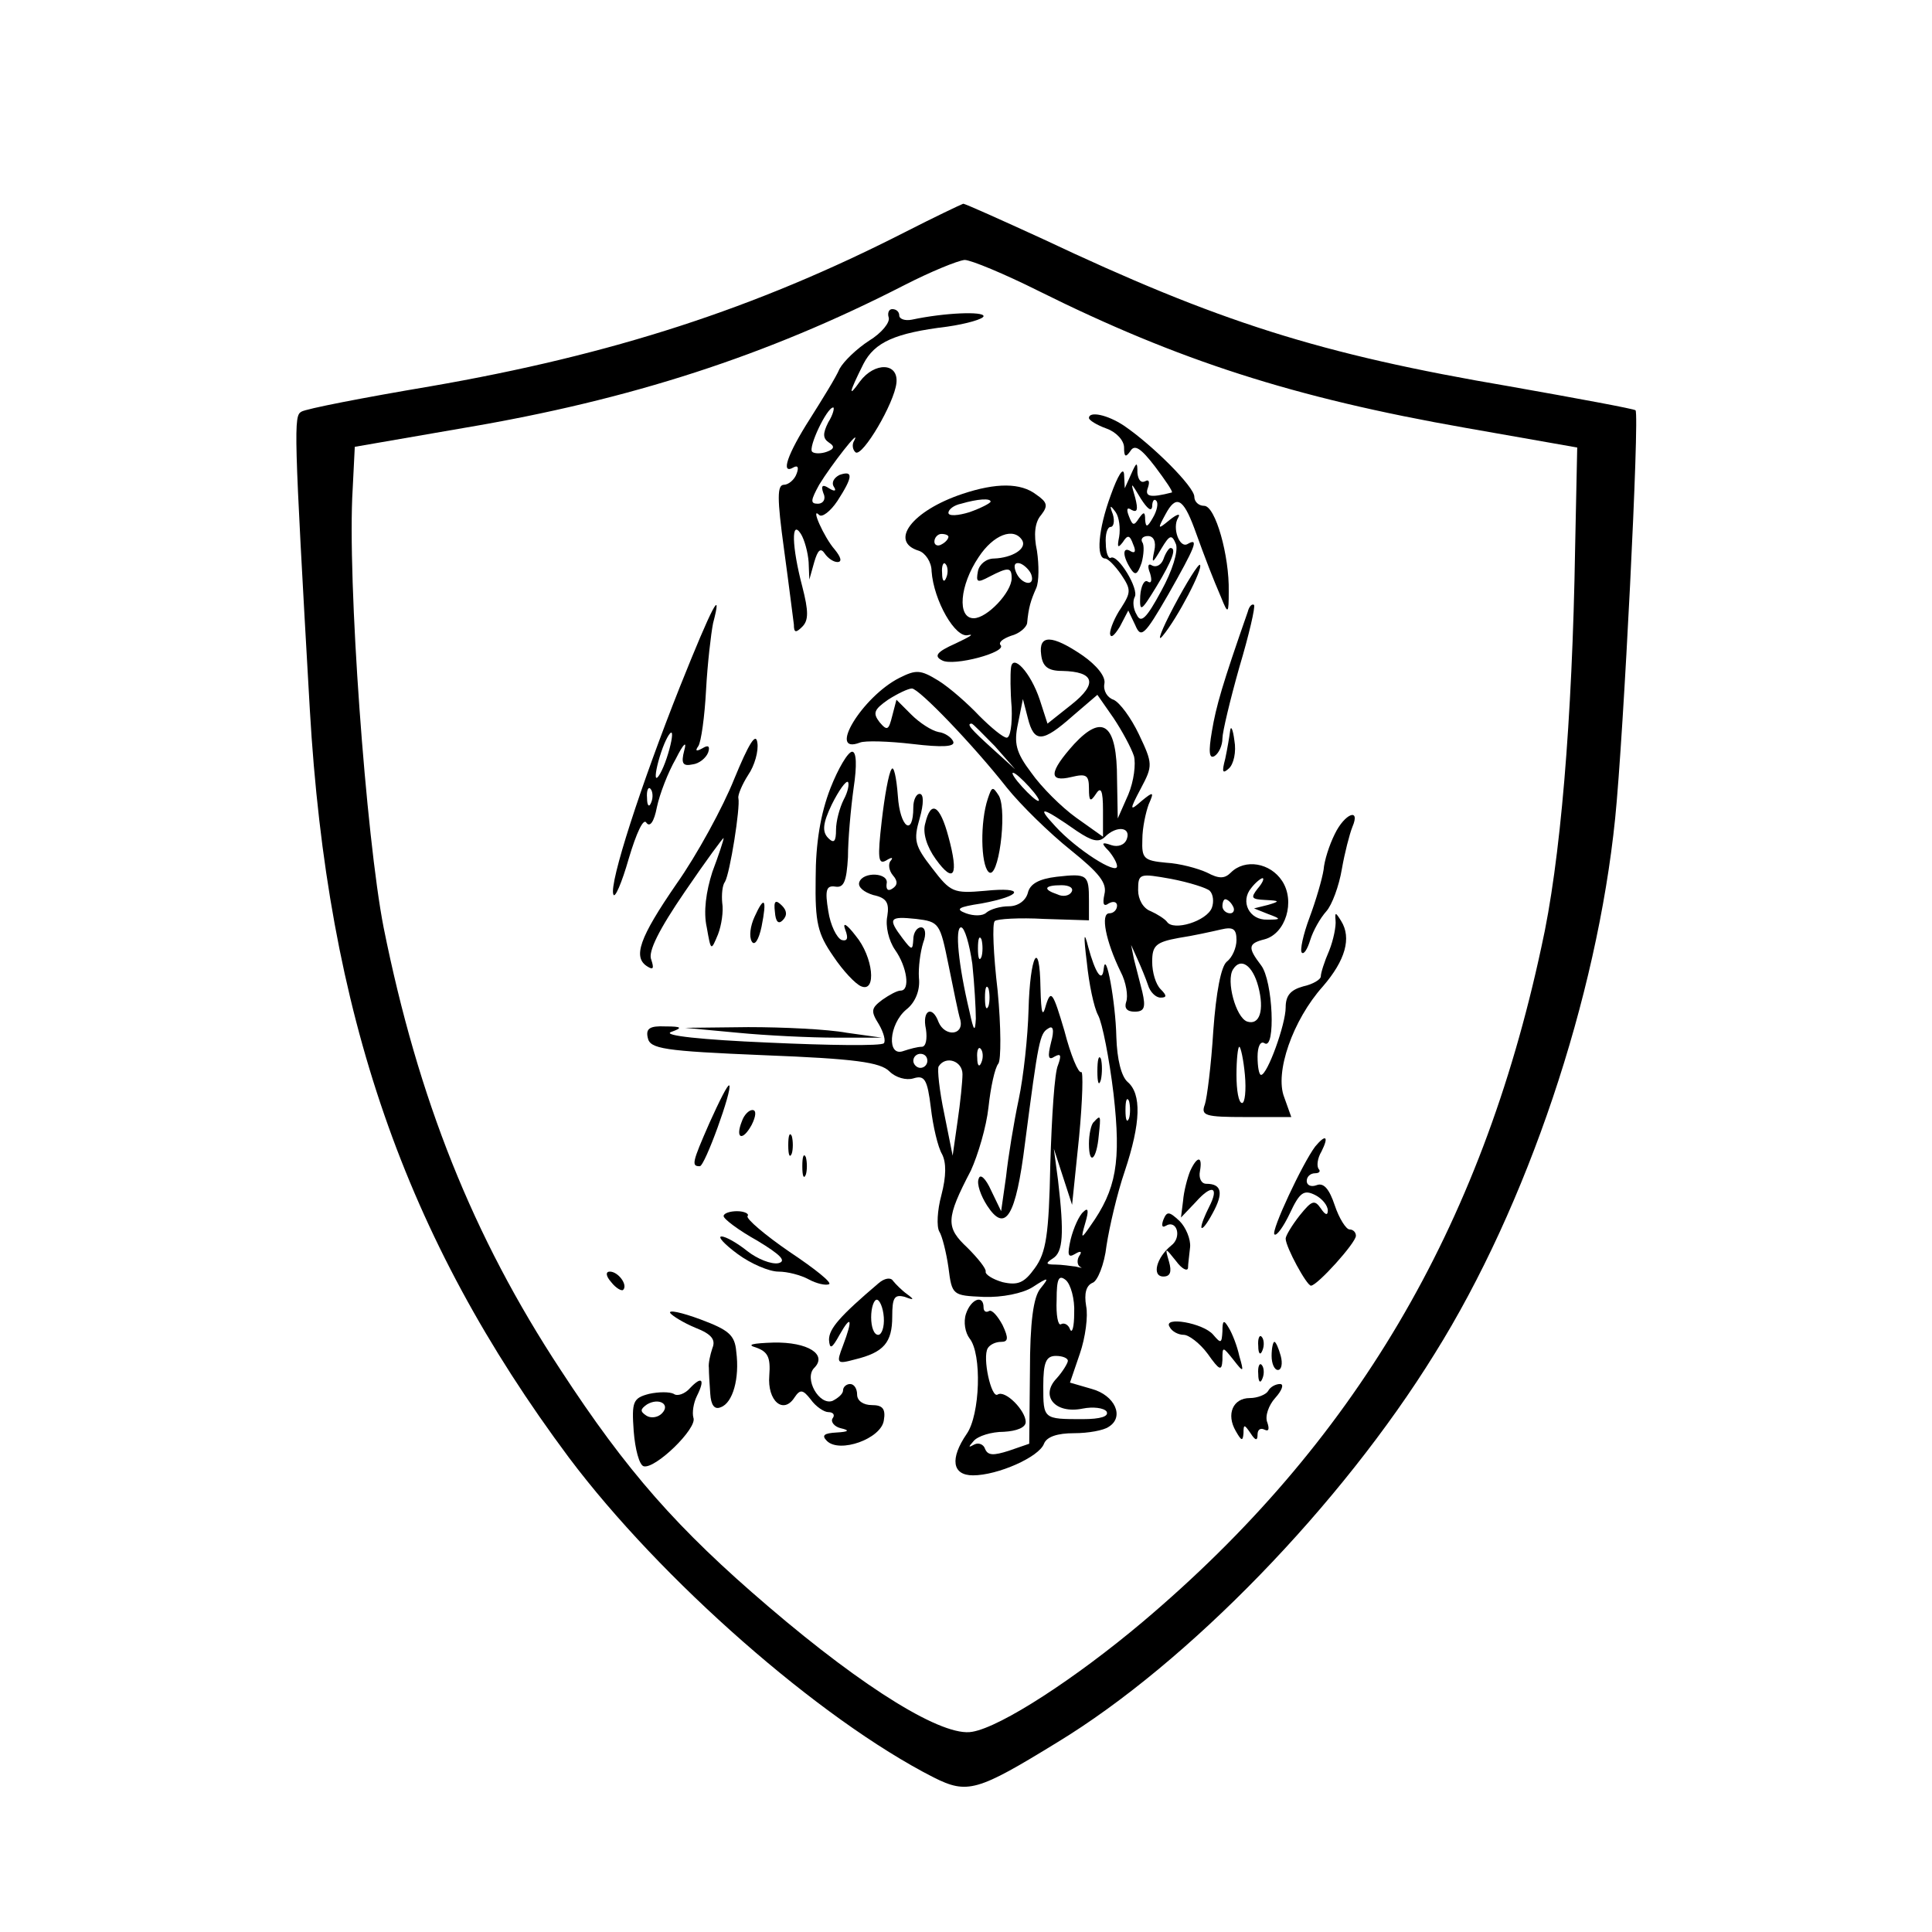 <?xml version="1.0" standalone="no"?>
<!DOCTYPE svg PUBLIC "-//W3C//DTD SVG 20010904//EN"
 "http://www.w3.org/TR/2001/REC-SVG-20010904/DTD/svg10.dtd">
<svg version="1.0" xmlns="http://www.w3.org/2000/svg"
 width="275pt" height="275pt" viewBox="0 0 275 275"
 preserveAspectRatio="xMidYMid meet">
<g transform="translate(0,275) scale(0.1,-0.1)"
fill="#000000" stroke="none">
<path d="M1287 2419 c-212 -108 -415 -174 -675 -219 -95 -16 -177 -32 -183
-36 -11 -6 -11 -22 12 -424 25 -433 135 -751 369 -1065 130 -173 356 -372 519
-455 48 -24 62 -20 176 50 186 113 404 338 537 553 132 211 231 507 257 762
12 118 35 575 29 581 -2 2 -83 17 -179 34 -271 46 -415 92 -665 210 -59 27
-110 50 -113 50 -3 -1 -41 -19 -84 -41z m191 -83 c199 -99 363 -152 608 -195
l159 -28 -3 -144 c-4 -244 -21 -447 -48 -567 -86 -401 -267 -707 -568 -961
-95 -80 -201 -149 -242 -156 -41 -8 -152 60 -290 178 -130 111 -202 193 -296
337 -125 190 -203 386 -252 630 -25 128 -52 496 -44 624 l3 60 156 27 c237 40
431 103 626 203 37 19 76 35 86 36 9 0 57 -20 105 -44z"/>
<path d="M1265 2298 c2 -7 -10 -22 -28 -33 -17 -11 -36 -29 -42 -40 -5 -12
-25 -44 -42 -71 -32 -50 -43 -81 -23 -69 6 3 7 -1 4 -9 -3 -9 -12 -16 -18 -16
-10 0 -10 -19 0 -92 7 -51 13 -100 14 -107 0 -12 3 -12 12 -3 9 9 9 22 0 57
-15 57 -16 97 -2 75 5 -8 10 -26 11 -40 l1 -25 7 25 c5 17 9 21 15 12 4 -6 12
-12 18 -12 7 0 5 7 -4 18 -15 17 -35 62 -22 49 4 -4 16 5 26 20 22 34 23 44 3
37 -8 -4 -12 -11 -8 -17 4 -6 1 -7 -7 -2 -9 6 -12 4 -8 -7 4 -8 0 -15 -8 -15
-11 0 -10 5 2 27 17 28 60 83 50 63 -4 -6 -2 -14 2 -17 10 -6 55 70 58 99 3
29 -31 30 -52 2 -17 -24 -16 -17 5 25 16 31 45 44 119 53 28 4 52 11 52 15 0
7 -55 5 -102 -5 -10 -2 -18 1 -18 6 0 5 -4 9 -10 9 -5 0 -7 -6 -5 -12z m-86
-149 c-8 -16 -8 -23 1 -29 8 -5 8 -9 -3 -13 -8 -3 -18 -3 -21 0 -6 6 21 63 30
63 2 0 0 -10 -7 -21z"/>
<path d="M1550 2155 c0 -3 11 -10 25 -15 14 -5 25 -17 25 -27 0 -13 2 -15 9
-5 6 10 15 4 35 -22 15 -20 26 -36 24 -37 -31 -8 -39 -6 -34 7 3 9 1 12 -4 9
-6 -3 -10 2 -11 12 0 16 -1 16 -9 -2 l-9 -20 -1 20 c-1 11 -9 -2 -19 -30 -18
-49 -21 -90 -8 -90 4 0 14 -10 23 -23 14 -21 14 -25 0 -47 -9 -13 -16 -30 -16
-37 1 -7 6 -3 14 10 l12 23 10 -21 c8 -19 13 -15 47 44 38 67 44 81 28 72 -12
-8 -23 23 -14 37 4 7 -2 5 -12 -3 -17 -14 -18 -14 -6 8 15 28 25 23 41 -20 17
-47 26 -70 38 -98 10 -25 11 -24 11 8 1 51 -19 122 -35 122 -8 0 -14 6 -14 13
0 14 -59 73 -100 101 -24 16 -50 21 -50 11z m90 -126 c0 8 3 12 6 8 3 -3 1
-14 -5 -24 -8 -14 -10 -14 -11 -3 0 12 -2 12 -9 2 -7 -11 -9 -10 -14 3 -4 10
-3 14 4 9 8 -4 9 1 5 17 -7 24 -7 24 8 -1 9 -14 15 -19 16 -11z m-47 -43 c-3
-15 -2 -17 5 -8 7 11 10 11 15 -3 4 -9 3 -13 -3 -10 -12 8 -13 -5 -1 -24 7
-11 10 -9 16 8 3 11 4 25 1 29 -3 5 1 9 8 9 8 0 12 -8 9 -21 -4 -19 -3 -19 10
3 12 20 15 21 21 6 3 -10 -5 -37 -21 -66 -21 -39 -29 -47 -35 -34 -5 8 -6 19
-3 25 7 11 -24 62 -34 56 -3 -2 -7 7 -7 20 -1 13 2 24 7 24 4 0 6 8 3 18 -5
13 -4 14 4 3 5 -7 7 -23 5 -35z"/>
<path d="M1656 1954 c-3 -8 -10 -12 -16 -9 -6 4 -7 -1 -3 -11 3 -10 2 -15 -3
-12 -5 4 -10 -6 -11 -20 -1 -24 1 -23 23 13 23 38 29 55 20 55 -2 0 -7 -7 -10
-16z"/>
<path d="M1370 2047 c-72 -24 -105 -68 -62 -81 9 -3 18 -16 18 -29 3 -42 34
-96 52 -91 10 2 1 -3 -18 -12 -27 -12 -31 -18 -19 -24 16 -9 94 12 83 22 -3 4
4 9 15 13 12 3 22 12 23 18 2 22 5 32 13 50 4 9 4 33 1 53 -5 23 -3 41 6 51
10 13 9 18 -7 29 -22 17 -57 17 -105 1z m40 -11 c0 -2 -13 -9 -30 -15 -16 -5
-30 -6 -30 -1 0 5 8 11 18 13 24 7 42 8 42 3z m-60 -50 c0 -3 -4 -8 -10 -11
-5 -3 -10 -1 -10 4 0 6 5 11 10 11 6 0 10 -2 10 -4z m105 -5 c7 -12 -14 -25
-40 -26 -11 0 -21 -8 -23 -18 -3 -16 -1 -17 16 -8 27 14 32 14 32 -2 0 -20
-35 -57 -54 -57 -24 0 -20 47 7 87 21 32 50 43 62 24z m-108 -53 c-3 -8 -6 -5
-6 6 -1 11 2 17 5 13 3 -3 4 -12 1 -19z m121 4 c6 -18 -15 -14 -22 4 -4 10 -1
14 6 12 6 -2 14 -10 16 -16z"/>
<path d="M1671 1887 c-18 -34 -25 -53 -16 -42 21 25 58 96 53 101 -2 2 -19
-25 -37 -59z"/>
<path d="M968 1773 c-56 -141 -101 -280 -95 -296 2 -7 12 16 22 51 11 37 21
58 25 51 5 -7 11 1 15 22 4 19 16 50 27 69 11 22 16 26 12 12 -5 -19 -2 -23
12 -20 9 1 19 9 22 17 3 9 0 11 -8 6 -9 -5 -11 -4 -6 3 4 6 9 42 11 80 2 37 7
80 10 95 14 53 -1 25 -47 -90z m-19 -102 c-6 -18 -13 -30 -15 -28 -2 2 1 18 7
36 6 18 13 30 15 28 2 -2 -1 -18 -7 -36z m-22 -63 c-3 -8 -6 -5 -6 6 -1 11 2
17 5 13 3 -3 4 -12 1 -19z"/>
<path d="M1776 1879 c-36 -103 -45 -134 -51 -170 -5 -29 -4 -40 4 -35 6 4 11
15 11 25 0 9 11 55 24 101 14 47 23 86 21 89 -3 2 -7 -2 -9 -10z"/>
<path d="M1482 1818 c2 -17 10 -23 30 -23 46 -1 51 -18 13 -48 l-34 -27 -11
34 c-13 39 -39 67 -41 45 -1 -8 -1 -33 1 -56 1 -24 -2 -43 -7 -43 -5 0 -22 14
-39 31 -16 17 -42 40 -58 50 -26 16 -32 16 -56 4 -53 -27 -103 -110 -56 -92 7
3 41 2 75 -2 42 -5 60 -4 58 3 -2 6 -12 13 -21 14 -10 2 -27 13 -39 25 l-21
21 -6 -23 c-5 -20 -7 -22 -18 -9 -10 13 -8 18 12 32 14 9 29 16 34 16 10 0 87
-80 135 -141 20 -25 61 -65 91 -89 41 -33 52 -47 48 -63 -3 -14 -1 -18 6 -13
7 4 12 2 12 -3 0 -6 -5 -11 -11 -11 -13 0 -5 -40 16 -83 8 -15 11 -35 8 -43
-3 -9 1 -14 12 -14 14 0 16 6 11 28 -4 15 -9 36 -12 47 l-4 20 9 -20 c5 -11
12 -28 15 -37 3 -10 11 -18 18 -18 9 0 9 3 0 12 -7 7 -12 24 -12 39 0 23 5 28
38 34 20 3 47 9 60 12 17 4 22 1 22 -15 0 -11 -6 -25 -14 -31 -8 -7 -15 -43
-19 -98 -3 -49 -9 -96 -12 -105 -6 -16 0 -18 58 -18 l65 0 -10 28 c-14 35 12
110 55 158 32 37 41 69 26 93 -8 13 -9 13 -8 1 1 -8 -3 -28 -9 -43 -7 -16 -12
-32 -12 -37 0 -4 -11 -11 -25 -14 -18 -5 -25 -13 -25 -30 0 -24 -26 -96 -35
-96 -3 0 -5 12 -5 26 0 14 4 23 10 19 16 -10 12 89 -5 111 -19 25 -19 31 5 37
30 8 44 54 25 83 -17 26 -53 32 -73 12 -9 -9 -17 -9 -34 0 -13 6 -39 13 -58
14 -32 3 -35 6 -34 33 0 17 5 39 9 50 8 18 7 19 -10 5 -17 -15 -18 -14 -1 18
17 32 17 35 -3 77 -11 23 -27 45 -36 49 -9 3 -15 13 -13 23 2 10 -11 26 -31
40 -44 30 -63 30 -59 1z m132 -144 c3 -11 0 -36 -8 -55 l-15 -34 -1 56 c0 78
-20 94 -61 50 -36 -40 -37 -55 -4 -47 21 5 25 3 25 -16 0 -19 2 -20 10 -8 7
11 10 5 10 -23 l0 -38 -38 27 c-21 15 -50 44 -64 64 -22 29 -25 42 -19 70 l7
35 7 -27 c9 -36 21 -35 64 3 l35 30 23 -33 c12 -18 25 -42 29 -54z m-198 14
l29 -33 -32 29 c-31 28 -38 36 -30 36 2 0 16 -15 33 -32z m49 -58 c10 -11 16
-20 13 -20 -3 0 -13 9 -23 20 -10 11 -16 20 -13 20 3 0 13 -9 23 -20z m68 -63
c21 -14 31 -17 40 -8 16 16 37 14 31 -3 -3 -9 -13 -12 -22 -9 -14 5 -15 3 -4
-8 6 -7 12 -17 12 -22 0 -13 -58 24 -88 57 -28 30 -19 28 31 -7z m189 -85 c5
-5 6 -16 3 -24 -7 -19 -55 -34 -64 -20 -3 4 -14 11 -23 15 -11 4 -18 17 -18
30 0 24 2 24 47 16 26 -5 51 -13 55 -17z m68 3 c-10 -13 -9 -15 11 -16 21 -1
21 -2 4 -7 l-20 -5 20 -8 c19 -7 19 -8 -1 -8 -26 -1 -39 26 -23 45 6 8 14 14
16 14 3 0 0 -7 -7 -15z m-35 -25 c3 -5 1 -10 -4 -10 -6 0 -11 5 -11 10 0 6 2
10 4 10 3 0 8 -4 11 -10z m36 -114 c9 -34 2 -56 -16 -50 -16 6 -30 58 -20 74
11 18 28 6 36 -24z m-19 -126 c2 -22 0 -40 -4 -40 -5 0 -8 18 -8 40 0 22 2 40
4 40 2 0 6 -18 8 -40z"/>
<path d="M1751 1710 c-1 -8 -4 -26 -7 -40 -5 -19 -4 -22 5 -14 7 6 11 24 8 40
-2 16 -5 22 -6 14z"/>
<path d="M1045 1641 c-16 -40 -53 -108 -82 -149 -53 -77 -63 -105 -41 -118 8
-5 9 -2 5 10 -5 11 11 43 48 97 30 44 55 78 55 76 0 -3 -7 -24 -16 -48 -9 -28
-13 -57 -8 -79 6 -34 6 -34 16 -10 5 13 8 33 6 45 -1 11 0 25 4 30 7 12 22
106 19 119 -1 4 5 19 14 33 9 13 15 34 13 46 -2 15 -12 -1 -33 -52z"/>
<path d="M1182 1628 c-14 -36 -21 -78 -21 -128 -1 -64 3 -79 25 -111 14 -21
32 -40 40 -43 22 -9 17 42 -8 72 -13 17 -19 20 -15 9 5 -13 3 -17 -5 -15 -7 3
-16 21 -19 41 -5 30 -3 37 10 35 12 -2 16 7 18 42 0 25 4 69 8 98 5 33 4 52
-2 52 -6 0 -20 -24 -31 -52z m19 -16 c-6 -12 -11 -31 -11 -43 0 -17 -3 -20
-11 -12 -9 9 -8 21 5 48 10 20 20 34 23 32 2 -3 0 -14 -6 -25z"/>
<path d="M1269 1655 c-4 -5 -10 -39 -14 -74 -6 -52 -5 -62 6 -56 8 5 11 5 7 0
-4 -4 -3 -14 3 -21 7 -8 7 -14 -1 -19 -6 -4 -9 -1 -8 7 4 16 -34 18 -39 2 -2
-7 7 -14 20 -18 19 -4 23 -11 20 -30 -3 -14 2 -35 11 -48 17 -24 22 -58 8 -58
-5 0 -16 -6 -26 -13 -16 -12 -17 -16 -5 -35 7 -12 10 -24 7 -27 -4 -4 -78 -3
-165 1 -94 4 -150 10 -138 15 17 6 16 8 -8 8 -22 1 -28 -3 -25 -16 3 -16 22
-19 166 -25 129 -5 165 -10 178 -23 9 -9 24 -13 34 -10 16 5 20 -1 25 -42 3
-26 10 -56 16 -66 6 -12 6 -31 -1 -58 -6 -22 -7 -45 -3 -52 4 -6 10 -30 13
-51 5 -40 6 -40 50 -42 26 -1 56 5 70 14 23 15 24 14 11 -2 -10 -12 -15 -47
-15 -119 l-1 -102 -29 -10 c-22 -7 -30 -7 -34 3 -2 6 -9 9 -15 6 -9 -5 -9 -4
-1 5 6 7 25 13 43 13 18 1 31 6 31 14 0 16 -29 46 -40 39 -9 -6 -22 53 -14 66
3 5 11 9 19 9 10 0 11 5 2 24 -7 13 -15 22 -19 20 -5 -3 -8 0 -8 5 0 19 -18
12 -25 -9 -4 -12 -1 -27 5 -35 18 -22 15 -109 -4 -136 -24 -35 -21 -59 9 -59
35 0 94 26 101 45 4 10 19 15 43 15 20 0 42 4 49 9 23 14 9 45 -24 54 l-31 9
14 41 c8 23 12 54 9 68 -3 18 0 29 9 33 7 2 17 26 20 53 4 26 15 74 26 106 23
69 24 110 4 127 -9 8 -15 32 -16 64 -1 49 -15 126 -18 97 -2 -21 -12 -6 -22
31 -6 24 -7 18 -2 -22 3 -30 10 -64 16 -75 6 -11 16 -62 22 -112 11 -97 4
-136 -33 -188 -13 -19 -14 -19 -7 5 5 17 4 22 -3 15 -6 -5 -14 -23 -18 -39 -5
-22 -4 -27 6 -21 8 5 11 4 6 -3 -3 -5 -3 -12 1 -15 5 -2 2 -2 -5 0 -8 1 -21 3
-30 3 -14 0 -14 2 -3 9 14 9 16 34 7 111 l-6 45 13 -40 13 -40 10 97 c5 53 6
94 3 92 -4 -2 -15 24 -24 59 -16 54 -19 59 -26 37 -5 -19 -7 -14 -8 24 -1 72
-15 47 -17 -32 -1 -37 -7 -94 -14 -127 -7 -33 -15 -82 -18 -110 l-7 -49 -14
29 c-8 18 -16 25 -18 17 -3 -7 3 -24 12 -38 26 -40 41 -16 54 89 19 146 21
156 33 163 7 5 9 -2 4 -20 -5 -20 -4 -26 5 -20 9 5 10 2 5 -12 -5 -10 -9 -74
-11 -141 -2 -101 -6 -126 -22 -148 -15 -21 -24 -25 -46 -20 -14 4 -25 11 -24
15 1 4 -11 19 -26 34 -31 29 -31 41 5 110 10 22 22 62 25 90 3 28 9 56 14 62
4 5 4 52 -1 104 -6 51 -8 96 -4 99 3 3 35 5 70 3 l64 -2 0 28 c0 37 -2 39 -46
34 -25 -3 -38 -10 -41 -23 -3 -11 -14 -19 -27 -19 -12 0 -26 -4 -32 -9 -5 -5
-18 -5 -29 -1 -16 6 -11 9 22 14 59 11 63 24 5 18 -45 -4 -49 -2 -75 32 -25
32 -27 40 -18 71 6 21 6 35 0 35 -5 0 -9 -9 -9 -19 0 -43 -19 -29 -22 16 -2
27 -6 44 -9 38z m256 -175 c-3 -5 -12 -7 -20 -3 -21 7 -19 13 6 13 11 0 18 -4
14 -10z m-175 -103 c7 -34 14 -70 17 -79 5 -22 -22 -24 -31 -3 -9 25 -24 17
-18 -10 2 -14 0 -25 -6 -25 -6 0 -17 -3 -26 -6 -24 -9 -21 38 4 59 13 10 20
28 18 45 -1 15 2 37 6 50 5 13 3 22 -3 22 -6 0 -11 -8 -11 -17 -1 -16 -2 -16
-15 1 -22 29 -19 32 19 28 33 -4 34 -6 46 -65z m34 1 c3 -29 5 -64 5 -78 -1
-20 -3 -18 -9 10 -16 67 -21 120 -12 120 5 0 12 -24 16 -52z m13 10 c-3 -7 -5
-2 -5 12 0 14 2 19 5 13 2 -7 2 -19 0 -25z m10 -70 c-3 -7 -5 -2 -5 12 0 14 2
19 5 13 2 -7 2 -19 0 -25z m-10 -80 c-3 -8 -6 -5 -6 6 -1 11 2 17 5 13 3 -3 4
-12 1 -19z m-77 2 c0 -5 -4 -10 -10 -10 -5 0 -10 5 -10 10 0 6 5 10 10 10 6 0
10 -4 10 -10z m50 -19 c0 -10 -3 -40 -7 -67 l-7 -49 -12 60 c-7 33 -10 63 -8
67 10 16 34 8 34 -11z m237 -63 c-3 -7 -5 -2 -5 12 0 14 2 19 5 13 2 -7 2 -19
0 -25z m-78 -277 c0 -20 -3 -30 -6 -23 -2 6 -8 10 -13 7 -4 -2 -7 13 -6 35 0
30 3 36 13 28 7 -6 13 -27 12 -47z m-9 -68 c0 -3 -7 -15 -16 -25 -24 -25 -2
-51 37 -43 15 3 30 1 34 -4 4 -7 -8 -11 -34 -11 -56 0 -56 0 -56 47 0 34 4 43
18 43 9 0 17 -3 17 -7z"/>
<path d="M1406 1613 c-11 -33 -10 -93 1 -104 14 -14 27 85 15 108 -9 14 -10
14 -16 -4z"/>
<path d="M1317 1578 c-4 -13 2 -33 15 -51 26 -36 33 -23 18 32 -12 45 -25 53
-33 19z"/>
<path d="M1900 1563 c-8 -16 -15 -38 -16 -51 -2 -13 -11 -44 -20 -68 -9 -24
-14 -47 -11 -50 3 -3 8 5 12 18 4 13 14 31 23 41 8 9 18 36 22 60 4 23 11 50
15 60 12 28 -11 19 -25 -10z"/>
<path d="M1074 1445 c-6 -13 -8 -28 -4 -35 4 -7 10 2 14 21 8 40 4 45 -10 14z"/>
<path d="M1103 1452 c1 -14 5 -18 11 -12 7 7 6 14 -1 21 -9 9 -12 7 -10 -9z"/>
<path d="M1050 1280 c41 -4 104 -7 140 -7 l65 0 -50 7 c-27 5 -90 8 -140 8
l-90 -1 75 -7z"/>
<path d="M1562 1225 c0 -16 2 -22 5 -12 2 9 2 23 0 30 -3 6 -5 -1 -5 -18z"/>
<path d="M1010 1152 c-25 -57 -26 -62 -14 -62 7 -1 47 110 42 115 -2 2 -14
-22 -28 -53z"/>
<path d="M1056 1154 c-10 -25 1 -29 14 -5 6 12 7 21 1 21 -5 0 -12 -7 -15 -16z"/>
<path d="M1557 1153 c-4 -3 -7 -18 -7 -31 0 -32 11 -23 14 12 3 28 3 30 -7 19z"/>
<path d="M1122 1120 c0 -14 2 -19 5 -12 2 6 2 18 0 25 -3 6 -5 1 -5 -13z"/>
<path d="M1872 1118 c-18 -24 -63 -120 -58 -125 3 -3 13 11 22 30 14 30 20 34
36 26 10 -5 18 -15 18 -22 0 -8 -4 -6 -10 3 -9 13 -13 11 -30 -10 -11 -14 -20
-29 -20 -33 0 -12 30 -67 36 -67 9 0 64 61 64 71 0 5 -4 9 -9 9 -5 0 -15 16
-21 34 -8 24 -16 33 -26 29 -8 -3 -14 0 -14 6 0 6 5 11 12 11 6 0 8 3 5 6 -3
4 -2 15 4 25 11 22 6 25 -9 7z"/>
<path d="M1142 1090 c0 -14 2 -19 5 -12 2 6 2 18 0 25 -3 6 -5 1 -5 -13z"/>
<path d="M1694 1083 c-4 -10 -9 -29 -10 -42 l-3 -24 21 22 c23 26 34 22 19 -7
-6 -12 -11 -24 -11 -29 1 -4 8 5 16 20 16 29 13 42 -9 42 -7 0 -11 8 -9 18 4
22 -4 22 -14 0z"/>
<path d="M1030 1019 c0 -4 21 -20 48 -35 33 -20 42 -29 30 -32 -10 -2 -30 6
-44 17 -15 12 -31 21 -37 21 -6 0 4 -11 23 -25 19 -14 45 -25 58 -25 13 0 32
-5 43 -11 11 -6 24 -9 29 -7 5 2 -20 22 -56 46 -35 24 -62 47 -60 51 3 3 -4 7
-15 7 -10 0 -19 -3 -19 -7z"/>
<path d="M1656 1014 c-3 -8 -2 -12 3 -9 16 10 24 -16 8 -28 -21 -17 -28 -44
-11 -44 10 0 12 7 8 21 -6 21 -6 21 10 1 8 -11 16 -15 17 -10 0 6 2 19 3 30 1
11 -6 28 -15 37 -15 14 -18 14 -23 2z"/>
<path d="M870 925 c7 -9 15 -13 17 -11 7 7 -7 26 -19 26 -6 0 -6 -6 2 -15z"/>
<path d="M1250 923 c-54 -46 -70 -64 -70 -80 1 -14 4 -13 15 7 17 30 19 22 5
-15 -10 -26 -9 -27 17 -20 41 10 53 24 53 61 0 27 3 32 18 28 13 -5 14 -4 3 4
-7 5 -16 14 -20 19 -3 5 -12 4 -21 -4z m8 -48 c1 -14 -3 -25 -8 -25 -6 0 -10
11 -10 25 0 14 4 25 8 25 4 0 9 -11 10 -25z"/>
<path d="M954 881 c3 -4 19 -14 36 -21 23 -9 29 -17 24 -29 -3 -9 -6 -22 -5
-28 0 -7 1 -24 2 -37 1 -16 6 -23 15 -19 17 6 27 41 22 79 -2 24 -11 31 -51
46 -27 10 -46 14 -43 9z"/>
<path d="M1665 861 c3 -6 12 -11 20 -11 7 0 23 -12 34 -27 17 -24 20 -25 21
-9 0 20 0 20 16 0 14 -18 15 -18 8 6 -3 14 -10 32 -15 40 -7 12 -9 11 -9 -5
-1 -17 -2 -18 -13 -5 -14 17 -73 27 -62 11z"/>
<path d="M1791 834 c0 -11 3 -14 6 -6 3 7 2 16 -1 19 -3 4 -6 -2 -5 -13z"/>
<path d="M1076 832 c17 -6 21 -14 19 -40 -3 -36 20 -56 36 -31 8 12 12 11 23
-3 7 -10 19 -18 25 -18 7 0 10 -4 6 -9 -3 -5 3 -12 12 -14 13 -3 11 -5 -6 -6
-18 -1 -22 -4 -14 -12 18 -18 77 3 81 29 3 17 -2 22 -17 22 -12 0 -21 6 -21
15 0 8 -4 15 -10 15 -5 0 -10 -4 -10 -9 0 -5 -7 -11 -15 -15 -19 -7 -41 32
-26 47 19 19 -9 37 -58 36 -30 -1 -39 -3 -25 -7z"/>
<path d="M1810 820 c0 -11 4 -20 9 -20 5 0 7 9 4 20 -3 11 -7 20 -9 20 -2 0
-4 -9 -4 -20z"/>
<path d="M1791 794 c0 -11 3 -14 6 -6 3 7 2 16 -1 19 -3 4 -6 -2 -5 -13z"/>
<path d="M982 774 c-7 -8 -18 -12 -23 -8 -6 3 -21 3 -35 0 -23 -6 -25 -11 -22
-53 2 -26 8 -48 14 -50 16 -5 77 54 71 69 -2 7 0 21 5 31 12 24 7 29 -10 11z
m-40 -36 c-6 -6 -16 -7 -22 -3 -9 6 -9 9 1 16 17 10 34 0 21 -13z"/>
<path d="M1805 770 c-3 -5 -15 -10 -26 -10 -24 0 -34 -23 -20 -47 8 -14 10
-15 11 -3 0 13 1 13 10 0 7 -11 10 -11 10 -2 0 7 4 10 10 7 6 -3 7 1 4 10 -4
9 2 25 11 35 10 11 13 20 7 20 -6 0 -14 -4 -17 -10z"/>
</g>
</svg>
